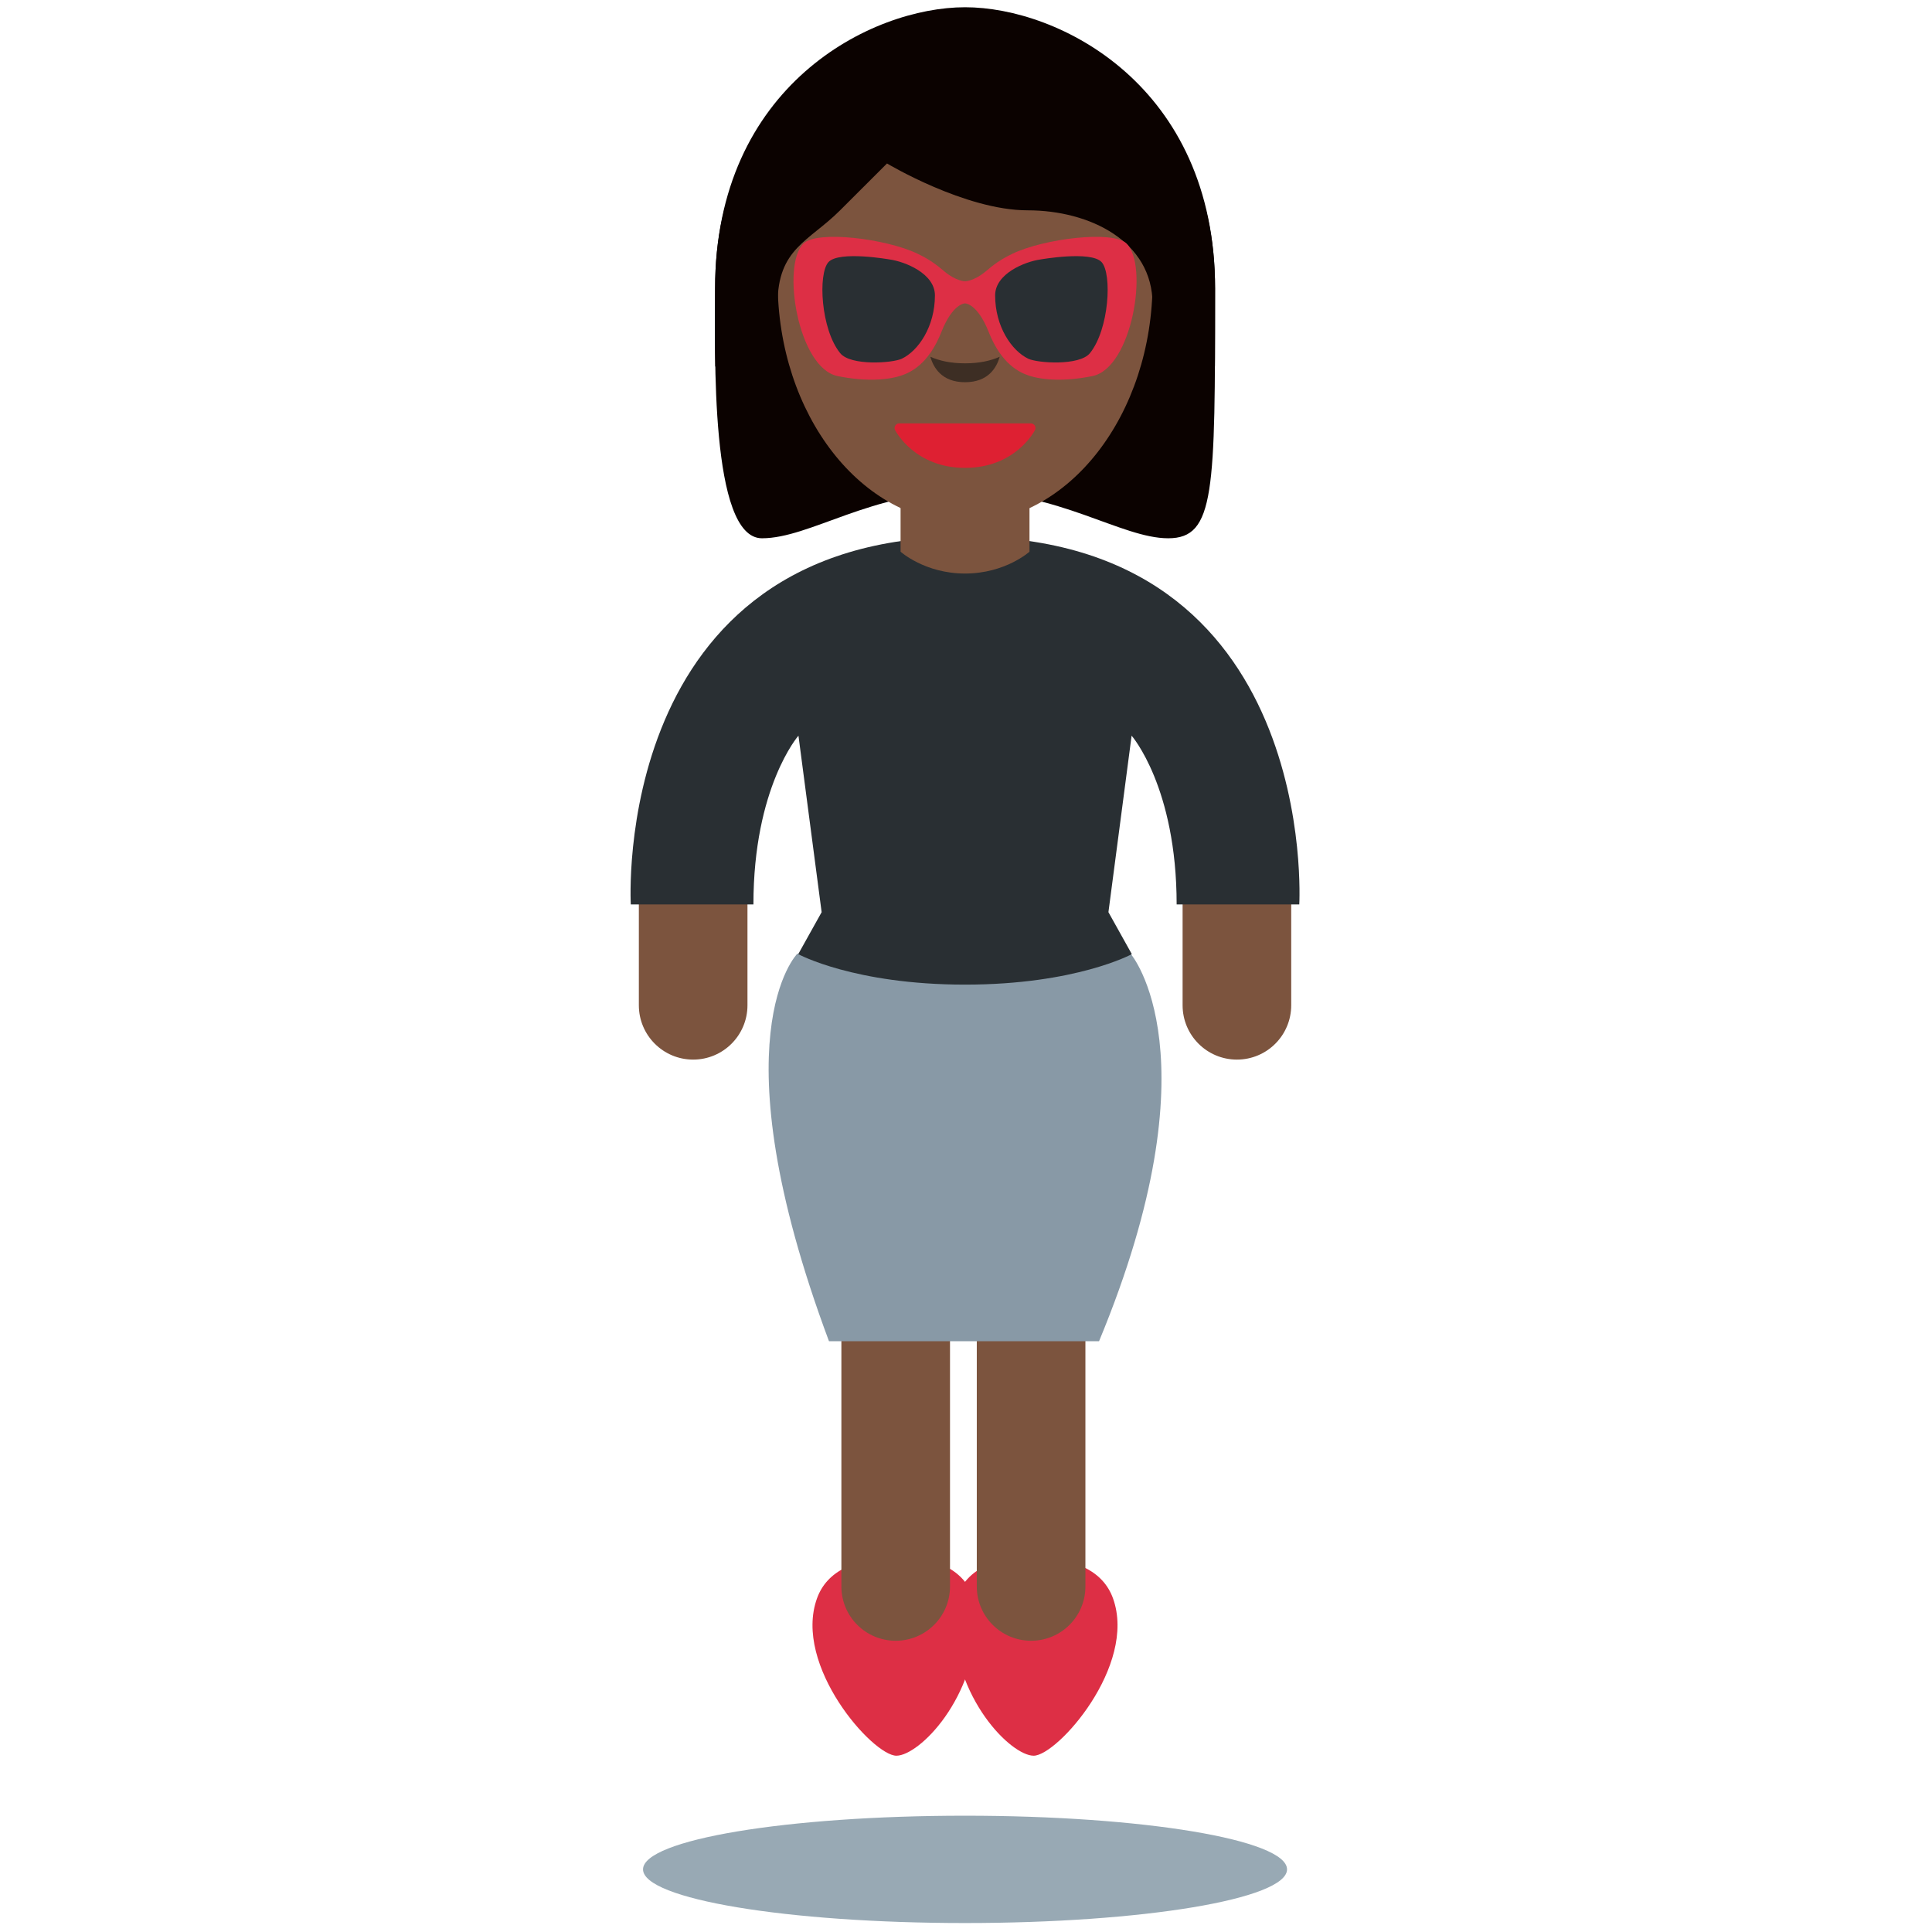 <?xml version="1.0" encoding="UTF-8" standalone="no"?><svg xmlns:dc="http://purl.org/dc/elements/1.1/" xmlns:cc="http://creativecommons.org/ns#" xmlns:rdf="http://www.w3.org/1999/02/22-rdf-syntax-ns#" xmlns:svg="http://www.w3.org/2000/svg" xmlns="http://www.w3.org/2000/svg" viewBox="0 0 45 45" style="enable-background:new 0 0 45 45;" xml:space="preserve" version="1.1" id="svg2"><defs id="defs6"><clipPath id="clipPath16" clipPathUnits="userSpaceOnUse"><path id="path18" d="M 0,36 36,36 36,0 0,0 0,36 Z"/></clipPath></defs><g transform="matrix(1.25,0,0,-1.25,0,45)" id="g10"><g id="g12"><g clip-path="url(#clipPath16)" id="g14"><g transform="translate(17.983,35.283)" id="g20"><path id="path22" style="fill:#0b0200;fill-opacity:1;fill-rule:nonzero;stroke:none" d="m 0,0 c 1.747,0 4.658,-0.874 4.658,-4.657 0,-3.783 0,-4.656 -0.873,-4.656 -0.874,0 -2.038,0.873 -3.785,0.873 -1.747,0 -2.886,-0.873 -3.785,-0.873 -0.973,0 -0.873,3.492 -0.873,4.656 C -4.658,-0.873 -1.747,0 0,0"/></g><g transform="translate(14.49,30.753)" id="g24"><path id="path26" style="fill:#7c543e;fill-opacity:1;fill-rule:nonzero;stroke:none" d="M 0,0 C 0,2.481 1.564,4.493 3.494,4.493 5.423,4.493 6.987,2.481 6.987,0 6.987,-2.481 5.423,-4.493 3.494,-4.493 1.564,-4.493 0,-2.481 0,0"/></g><g transform="translate(13.635,29.171)" id="g28"><path id="path30" style="fill:#0b0200;fill-opacity:1;fill-rule:nonzero;stroke:none" d="m 0,0 c -0.009,0.094 -0.019,0.188 -0.019,0.291 0,1.455 0.873,-0.164 0.873,0.873 0,1.037 0.583,1.164 1.165,1.746 0.291,0.291 0.874,0.873 0.874,0.873 0,0 1.455,-0.873 2.619,-0.873 1.165,0 2.329,-0.582 2.329,-1.746 C 7.841,0 8.715,1.746 8.715,0.291 8.715,0.187 8.706,0.095 8.699,0 L 9.003,0 C 9.006,0.43 9.006,0.911 9.006,1.455 9.006,5.238 6.095,6.694 4.348,6.694 2.602,6.694 -0.31,5.239 -0.31,1.455 -0.31,1.118 -0.318,0.586 -0.307,0 L 0,0 Z"/></g><g transform="translate(24.06,17.269)" id="g32"><path id="path34" style="fill:#7c543e;fill-opacity:1;fill-rule:nonzero;stroke:none" d="m 0,0 c 0,-0.56 -0.452,-1.013 -1.012,-1.013 -0.559,0 -1.012,0.453 -1.012,1.013 l 0,2.589 c 0,0.558 1.012,1.012 1.012,1.012 C -0.452,3.601 0,3.147 0,2.589 L 0,0 Z"/></g><g transform="translate(11.904,17.269)" id="g36"><path id="path38" style="fill:#7c543e;fill-opacity:1;fill-rule:nonzero;stroke:none" d="m 0,0 c 0,-0.56 0.453,-1.013 1.012,-1.013 0.559,0 1.012,0.453 1.012,1.013 l 0,2.839 C 2.024,3.397 1.012,3.851 1.012,3.851 0.453,3.851 0,3.397 0,2.839 L 0,0 Z"/></g><g transform="translate(20.74,6.215)" id="g40"><path id="path42" style="fill:#dd2f45;fill-opacity:1;fill-rule:nonzero;stroke:none" d="m 0,0 c -0.184,0.513 -0.711,0.764 -1.55,0.764 -1.208,0 -1.428,-0.713 -1.428,-1.11 0,-1.512 1.077,-2.584 1.499,-2.584 0.439,0 1.928,1.678 1.479,2.93"/></g><g transform="translate(15.223,6.215)" id="g44"><path id="path46" style="fill:#dd2f45;fill-opacity:1;fill-rule:nonzero;stroke:none" d="m 0,0 c 0.184,0.513 0.711,0.764 1.55,0.764 1.209,0 1.429,-0.713 1.429,-1.11 C 2.979,-1.858 1.902,-2.93 1.48,-2.93 1.041,-2.93 -0.449,-1.252 0,0"/></g><g transform="translate(20.225,6.439)" id="g48"><path id="path50" style="fill:#7c543e;fill-opacity:1;fill-rule:nonzero;stroke:none" d="m 0,0 c 0,-0.56 -0.452,-1.012 -1.012,-1.012 -0.559,0 -1.012,0.452 -1.012,1.012 l 0,7.947 c 0,0.559 0.453,1.012 1.012,1.012 C -0.452,8.959 0,8.506 0,7.947 L 0,0 Z"/></g><g transform="translate(17.702,6.439)" id="g52"><path id="path54" style="fill:#7c543e;fill-opacity:1;fill-rule:nonzero;stroke:none" d="m 0,0 c 0,-0.56 -0.453,-1.012 -1.012,-1.012 -0.56,0 -1.012,0.452 -1.012,1.012 l 0,7.947 c 0,0.559 0.452,1.012 1.012,1.012 C -0.453,8.959 0,8.506 0,7.947 L 0,0 Z"/></g><g transform="translate(19.282,28.07)" id="g56"><path id="path58" style="fill:#de2032;fill-opacity:1;fill-rule:nonzero;stroke:none" d="m 0,0 c -0.016,0.025 -0.044,0.041 -0.073,0.041 l -2.454,0 C -2.557,0.041 -2.584,0.025 -2.6,0 c -0.016,-0.025 -0.017,-0.057 -0.004,-0.084 0.016,-0.029 0.373,-0.704 1.304,-0.704 0.931,0 1.288,0.675 1.303,0.704 C 0.017,-0.057 0.015,-0.025 0,0"/></g><g transform="translate(17.982,29.23)" id="g60"><path id="path62" style="fill:#3d2e24;fill-opacity:1;fill-rule:nonzero;stroke:none" d="m 0,0 c -0.269,0 -0.478,0.048 -0.646,0.122 0.056,-0.198 0.21,-0.474 0.646,-0.474 0.436,0 0.59,0.276 0.646,0.474 C 0.478,0.048 0.269,0 0,0"/></g><g transform="translate(23.982,1.167)" id="g64"><path id="path66" style="fill:#98a9b4;fill-opacity:1;fill-rule:nonzero;stroke:none" d="m 0,0 c 0,-0.553 -2.687,-1 -6,-1 -3.314,0 -6,0.447 -6,1 0,0.553 2.686,1 6,1 3.313,0 6,-0.447 6,-1"/></g><g transform="translate(20.479,11.008)" id="g68"><path id="path70" style="fill:#8899a6;fill-opacity:1;fill-rule:nonzero;stroke:none" d="M 0,0 C 2.209,5.322 0.594,7.213 0.594,7.213 L -5.623,7.22 c 0,0 -1.53,-1.537 0.591,-7.22 L 0,0 Z"/></g><g transform="translate(17.982,26)" id="g72"><path id="path74" style="fill:#292f33;fill-opacity:1;fill-rule:nonzero;stroke:none" d="m 0,0 c -6.625,0 -6.228,-6.853 -6.228,-6.853 l 2.285,0 c 0,2.186 0.839,3.145 0.839,3.145 l 0.432,-3.289 -0.436,-0.782 c 0,0 1.041,-0.568 3.108,-0.568 2.067,0 3.108,0.568 3.108,0.568 l -0.436,0.782 0.432,3.289 c 0,0 0.839,-0.959 0.839,-3.145 l 2.285,0 C 6.228,-6.853 6.625,0 0,0"/></g><g transform="translate(16.781,26.875)" id="g76"><path id="path78" style="fill:#7c543e;fill-opacity:1;fill-rule:nonzero;stroke:none" d="m 0,0 0,-1.155 c 0,0 0.451,-0.407 1.201,-0.407 0.751,0 1.201,0.407 1.201,0.407 L 2.402,0 0,0 Z"/></g><g transform="translate(20.992,31.462)" id="g80"><path id="path82" style="fill:#dd2f45;fill-opacity:1;fill-rule:nonzero;stroke:none" d="m 0,0 c -0.256,0.25 -1.535,0.092 -2.122,-0.188 -0.235,-0.113 -0.351,-0.203 -0.509,-0.336 -0.215,-0.179 -0.379,-0.179 -0.379,-0.179 0,0 -0.165,0 -0.379,0.179 -0.159,0.133 -0.274,0.223 -0.509,0.336 -0.587,0.28 -1.867,0.438 -2.123,0.188 -0.416,-0.406 -0.101,-2.319 0.635,-2.469 0.535,-0.11 0.952,-0.071 1.19,0.01 0.168,0.056 0.507,0.209 0.744,0.808 0.214,0.541 0.442,0.536 0.442,0.536 0,0 0.228,0.005 0.442,-0.536 0.237,-0.599 0.576,-0.752 0.744,-0.808 0.237,-0.081 0.654,-0.12 1.19,-0.01 C 0.102,-2.319 0.417,-0.406 0,0"/></g><g transform="translate(16.578,31.165)" id="g84"><path id="path86" style="fill:#292f33;fill-opacity:1;fill-rule:nonzero;stroke:none" d="m 0,0 c 0,0 -0.942,0.168 -1.141,-0.049 -0.198,-0.219 -0.142,-1.254 0.219,-1.697 0.195,-0.24 0.976,-0.185 1.148,-0.103 0.309,0.148 0.617,0.599 0.617,1.18 C 0.843,-0.263 0.288,-0.04 0,0"/></g><g transform="translate(19.386,31.165)" id="g88"><path id="path90" style="fill:#292f33;fill-opacity:1;fill-rule:nonzero;stroke:none" d="m 0,0 c 0,0 0.942,0.168 1.141,-0.049 0.198,-0.219 0.141,-1.254 -0.218,-1.697 -0.196,-0.24 -0.978,-0.185 -1.149,-0.103 -0.309,0.148 -0.617,0.599 -0.617,1.18 0,0.406 0.556,0.629 0.843,0.669"/></g></g></g></g></svg>
